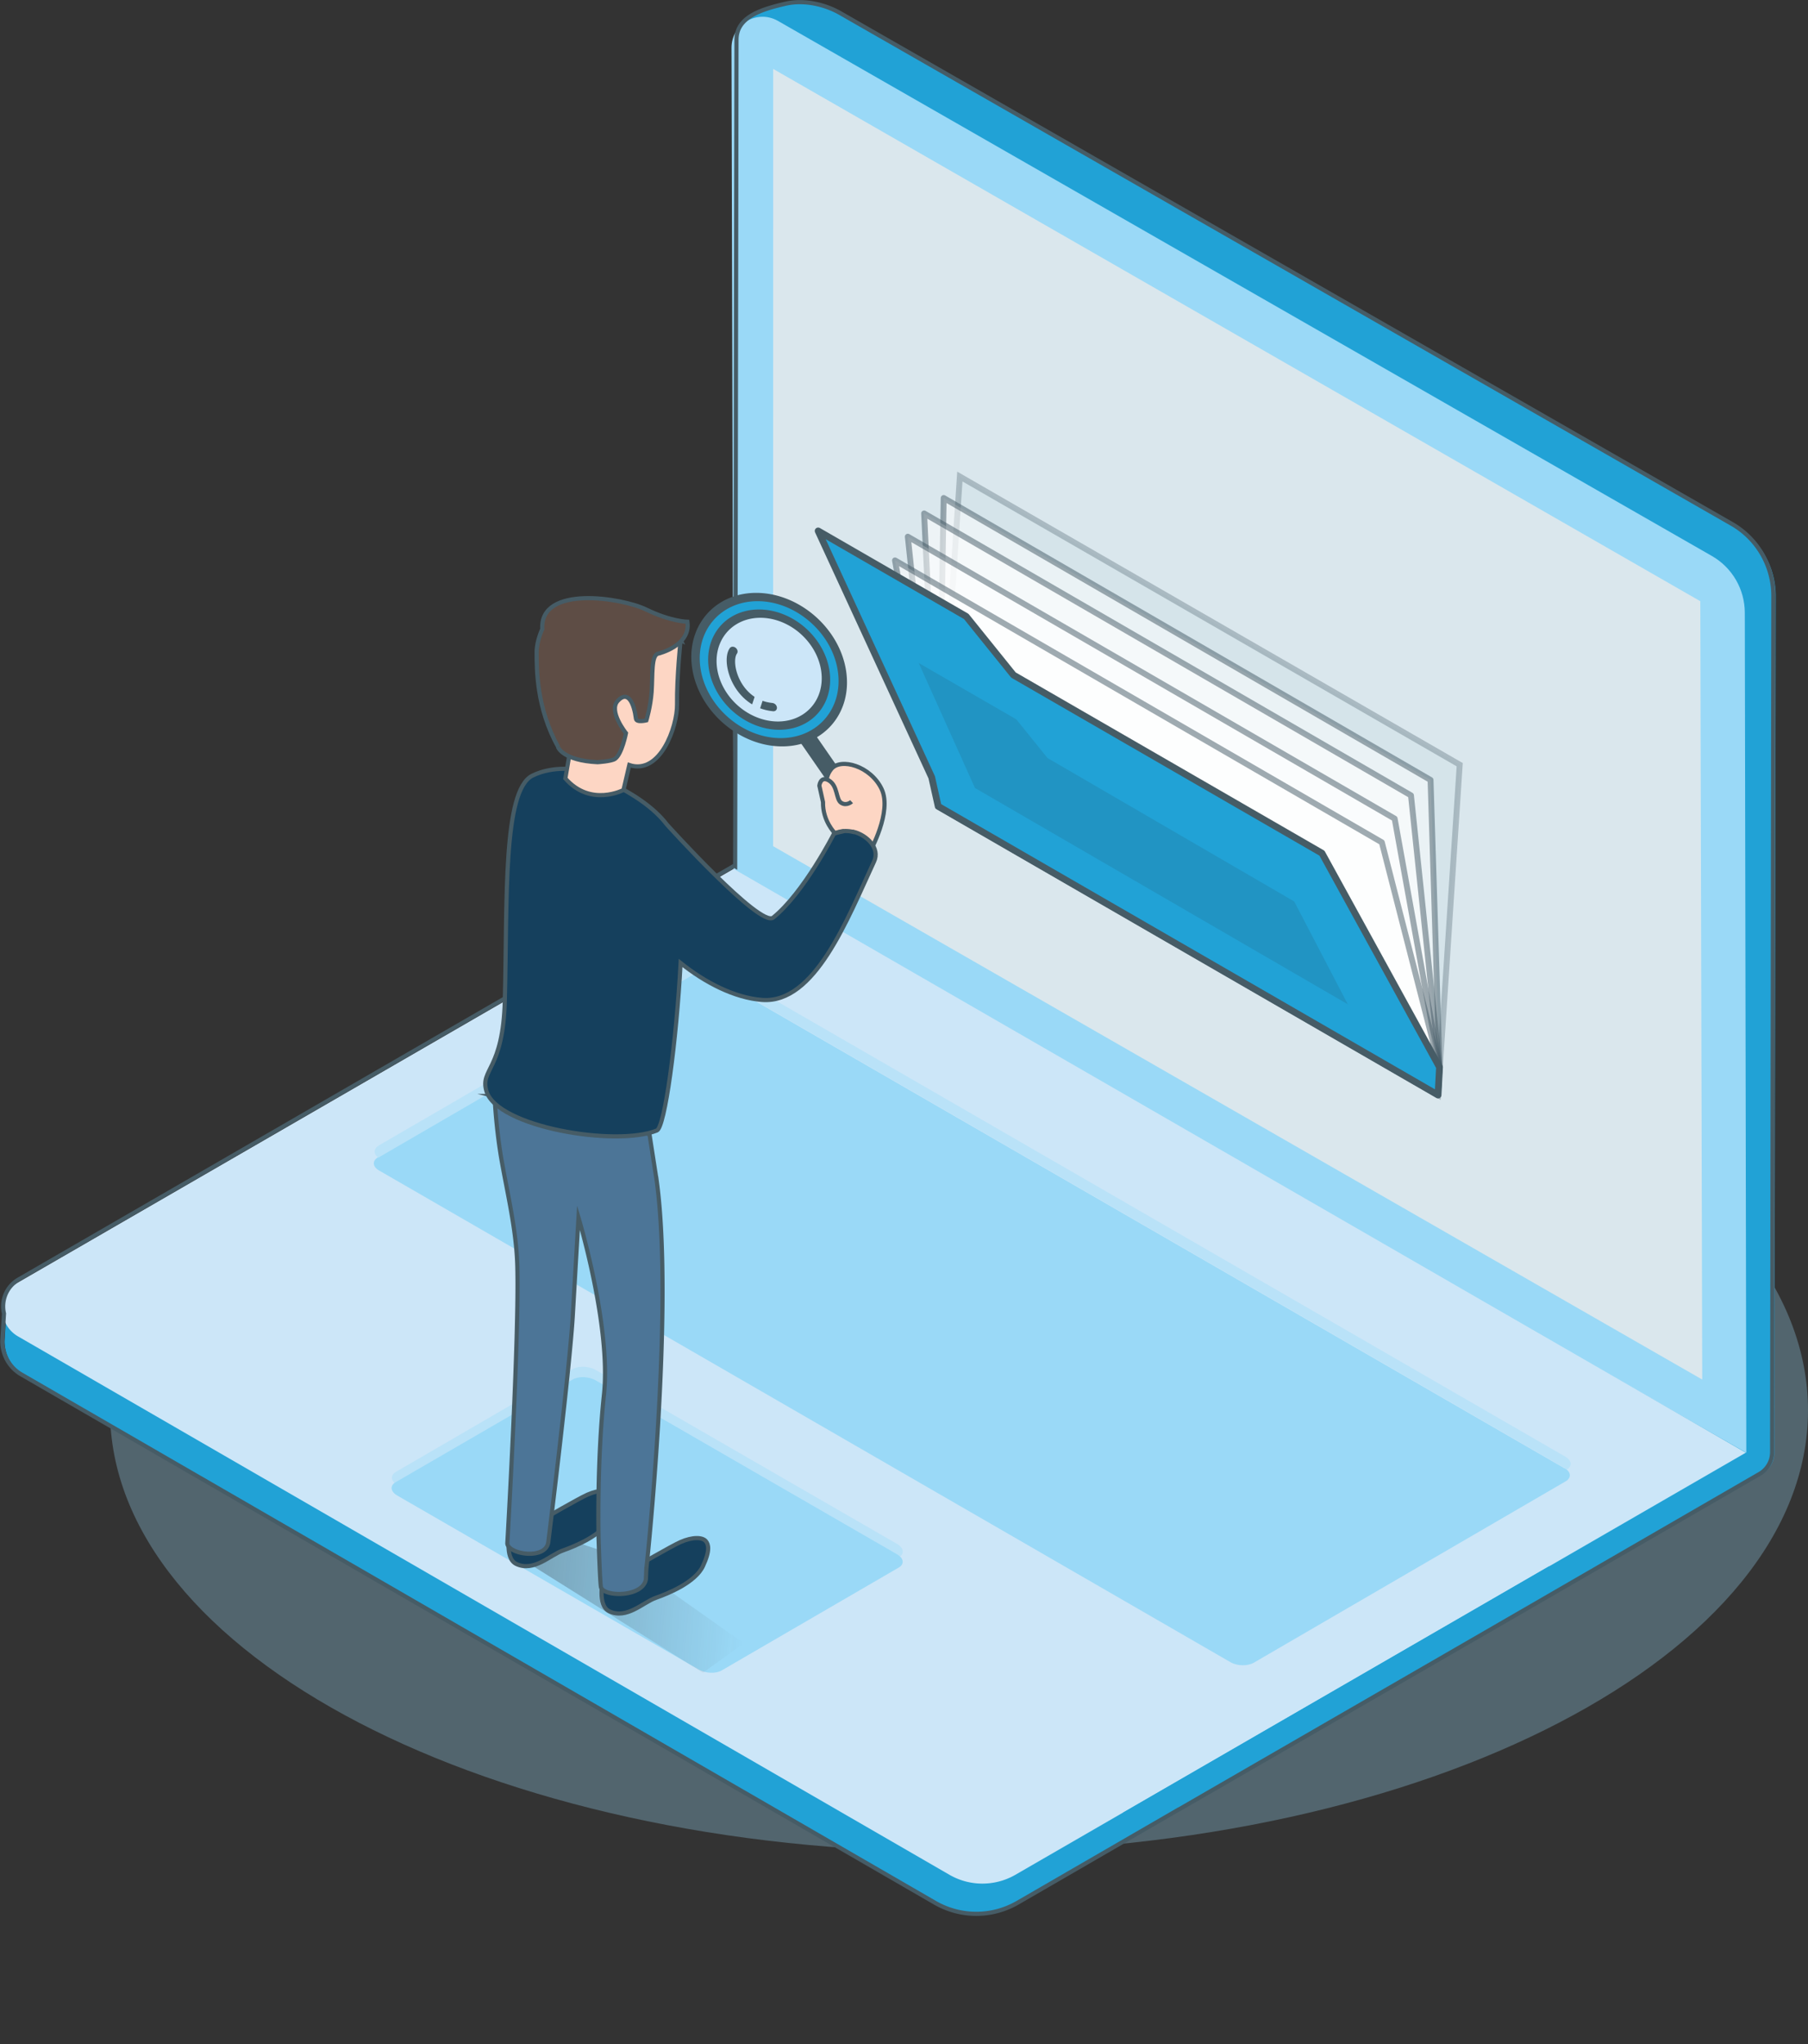 <svg xmlns="http://www.w3.org/2000/svg" xmlns:xlink="http://www.w3.org/1999/xlink" viewBox="0 0 217.75 246.16"><rect x="0" y="0" width="217.75" height="246.16" fill="#333333" stroke="none"/><style><![CDATA[.M{fill:none}.N{stroke:#465c66}.O{stroke-width:.5}.P{stroke-miterlimit:10}.Q{fill:#21a2d6}.R{stroke-linejoin:round}.S{opacity:.508}.T{fill:#9ad9f7}.U{stroke-linecap:round}.V{fill:#fdd6c4}]]></style><path d="M217.75 169.84c0 29.36-45.78 53.17-102.25 53.17S13.25 199.2 13.25 169.84c0-29.36 45.78-53.17 102.25-53.17s102.25 23.8 102.25 53.17z" opacity=".3" class="T"/><path d="M208.86 63.1L101.5 1.6C99.57.5 97.07-.03 94.9.47c-3.04.7-5.9 1.66-5.9 4.32l-.16 99.8 9.44 5.58-97.5 47.5-.23 3.85a4.63 4.63 0 0 0 2.32 4.02l110 63.62c3.1 1.8 6.9 1.8 10 0l89.32-51.63a3.02 3.02 0 0 0 1.51-2.61l.16-103.16a9.96 9.96 0 0 0-5.02-8.63z" class="Q"/><path d="M210.32 174.94l-121.97-69.6-.25-99.57c-.01-2.88 3.1-4.68 5.6-3.25l112.47 64.43c2.45 1.4 3.96 4 3.97 6.83l.18 101.15z" class="T"/><path d="M93.12 8.3l111.66 64.1.23 93.73-111.9-64.23z" fill="#dae7ed"/><path d="M210.25 174.93l-121.9-70.3-86.2 49.82a3.74 3.74 0 0 0 0 6.47l112.22 64.86c2.44 1.4 5.45 1.4 7.9 0l88-50.85z" fill="#cce6f8"/><path d="M47.54 178.6l.13-.1L69 166.1c.7-.4 1.93-.36 2.75.12l36.3 20.95a1.99 1.99 0 0 1 .35.26c.54-.4.4-1.06-.35-1.5l-36.3-20.95c-.82-.47-2.05-.52-2.75-.12l-21.34 12.4c-.57.34-.6.9-.12 1.33z" fill="#b9e2f8"/><path d="M108.04 187.17c.82.47.9 1.2.2 1.6l-21.34 12.4c-.7.4-1.93.35-2.75-.12l-36.3-20.95c-.82-.47-.92-1.18-.22-1.6L69 166.1c.7-.4 1.93-.35 2.75.12l36.3 20.95zm80.4-10.37c.8.46.84 1.18.1 1.6L151 200.23c-.74.43-2 .4-2.78-.05L45.65 140.95c-.8-.46-.84-1.18-.1-1.6l37.52-21.8c.74-.43 2-.4 2.78.05l102.58 59.22z" class="T"/><path d="M45.56 139.42c.03-.02.05-.04.08-.06l37.53-21.8c.74-.43 2-.4 2.78.06l102.58 59.22c.07.04.13.08.2.13.64-.44.57-1.1-.2-1.55L85.95 116.18c-.8-.46-2.04-.48-2.78-.05l-37.53 21.8c-.67.4-.68 1.02-.08 1.48z" fill="#b9e2f8"/><path d="M138.03 219.45l.2-.97 48.37-27.52v-2.37l-51.36 29.7.76 1.37.53.74z" class="Q"/><g class="N"><path d="M141.93 217.92l-19.35 11.2c-3.1 1.8-6.9 1.8-10 0l-110-63.6c-1.44-.83-2.3-2.36-2.3-4.02l.2-3.32c-.35-1.5.23-3.2 1.76-4.1l86.2-49.83.1.06.16-99.52C88.7 2.1 91.55 1.15 94.6.45c2.17-.5 4.67.03 6.6 1.13l107.36 61.5c3.1 1.77 5 5.07 5.02 8.64l-.15 103.16a3.02 3.02 0 0 1-1.51 2.61l-31.4 18.16-38.57 22.27z" class="M O P"/><g stroke-width=".709"><path d="M173.195 131.868l2.608-39.782-60.202-34.7-2.608 39.715z" opacity=".323" fill="#c9dce4"/><g fill="#fff" class="R"><path d="M173.195 131.868l.175-3.356-1.08-34.588-58.634-33.953-.66 37.14z" class="S"/><path d="M173.195 131.868l.175-3.356-3.437-32.73-58.634-33.953 1.695 35.282z" class="S"/><path d="M173.195 131.868l.175-3.356-5.402-29.93-58.634-33.953 3 28.335.65 4.145z" class="S"/><path d="M173.195 131.868l.175-3.356-6.944-27.074-58.634-33.953 4.552 25.48.65 4.145z" class="S"/></g></g><path d="M98.536 63.937l17.834 10.297 5.686 7.056 37.156 21.452 14.158 25.77-.175 3.356L112.993 97.1l-.78-3.494z" stroke-width=".816" class="Q R"/></g><g transform="translate(-2.189 -3.992)"><g transform="translate(-54.58 -9.69)"><linearGradient y2="208.211" x2="146.594" y1="206.199" x1="119.403" gradientUnits="userSpaceOnUse" id="A"><stop offset="0" stop-color="#231f20"/><stop offset="1" stop-color="#231f20" stop-opacity="0"/></linearGradient><path d="M121.2 200.27l-1.44 1.25 21.67 13.6 4.92-3.55-14.6-10.3-5.56-1.87z" opacity=".3" fill-rule="evenodd" fill="url(#A)"/><path d="M152.682 100.632l6.638 9.588" stroke-width="2" class="M N U"/><use xlink:href="#C" class="V"/><use xlink:href="#C" class="M N O P"/><g fill="#15405d"><use xlink:href="#D"/><use xlink:href="#E"/></g><g class="M N O P"><use xlink:href="#D"/><use xlink:href="#E"/></g><use xlink:href="#F" fill="#4c7597"/><use xlink:href="#F" class="M N O P"/><use xlink:href="#G" fill="#15405d"/><path d="M157.34 114.03s-1.5-1.45-1.45-3.76l-.44-1.98s.13-1.2 1.13-.63c1.12.65.84 2.28 1.5 2.7s1.25-.14 1.25-.14l-.87 3.54-1.06.25" class="V"/><g class="M N O P"><path d="M158.44 113.76l-1.06.25m-.04.02s-1.5-1.45-1.45-3.76l-.44-1.98s.13-1.2 1.13-.63c1.12.65.84 2.28 1.5 2.7s1.25-.14 1.25-.14"/><use xlink:href="#G"/></g><use xlink:href="#H" class="V"/><use xlink:href="#H" class="M N O P"/><use xlink:href="#I" fill="#5e4d45"/><use xlink:href="#I" class="M N O P"/></g><g transform="matrix(1 0 .169 1 -13.781 .13)"><g class="N"><g class="R"><circle r="7.099" cy="84.452" cx="94.452" fill="#cce6f8" stroke-width="1.092"/><path d="M94.324 75.758c-4.817 0-8.744 3.927-8.744 8.744s3.927 8.744 8.744 8.744 8.744-3.927 8.744-8.744-3.927-8.744-8.744-8.744zm0 2a6.73 6.73 0 1 1 0 13.488 6.73 6.73 0 1 1 0-13.488z" class="Q"/></g><path d="M90.396 82.24c-1.197 1.34-.7 6.352 3.596 6.776" class="M U"/></g><path d="M92.773 87.388l-.86 1.728" stroke="#cce6f8" class="M R U"/></g></g><path d="M110.646 79.84l11.76 6.79 3.75 4.653 29.715 17.274 6.454 12.383-44.9-26.047z" fill="#2194c3"/><defs ><path id="C" d="M161.54 116.24s2.72-4.82 1.4-7.56c-1.32-2.75-4.9-3.77-6.04-2.4-1.14 1.37-.42 3.18.07 3.96s1.2 4.1 1.2 4.1l3.85 2.46"/><path id="D" d="M129.4 203.9s-.74 3.1.75 3.82c2.12 1 4.06-1.08 5.6-1.62s4.77-1.87 5.68-3.82.64-2.62.37-2.98c-.4-.53-1.62-.56-3.07.08-1.13.5-5.47 3.03-5.47 3.03l-3.52 1.54"/><path id="E" d="M118.2 198.2s-.74 3.1.75 3.82c2.12 1 4.07-1.08 5.6-1.62s4.77-1.87 5.68-3.82.64-2.62.36-2.98c-.4-.53-1.62-.56-3.06.07-1.13.5-5.47 3.03-5.47 3.03l-3.53 1.54"/><path id="F" d="M135.86 155.87l-.87-5.6-18.66-4.6a67.41 67.41 0 0 0 .76 7.22c.7 4.15 1.85 8.7 1.98 13.17.25 8.46-1.2 33.4-1.2 33.47.04 1.3 4.57 2.07 4.93-.1 0 0 2.68-21.62 2.98-27.78l.66-11.34s3.94 13.08 3.07 21.3c-.87 8.2-.65 17.3-.65 17.3s.17 5.68.3 5.95c.47 1.16 5.04 1.16 5.4-1l.05-1.23c.01 0 3.37-31.2 1.25-46.76z"/><path id="G" d="M159.55 113.87c-1.46-.36-2.36.24-2.36.24s-3.62 7.1-7.3 10.07c-1.56 1.26-12.8-11.2-12.8-11.2-3.23-4.26-10.65-6.58-10.65-6.58s-2.98-.6-5.57.7c-3.55 1.8-3 14.9-3.3 27-.2 8.5-3 8.3-2.22 10.97 1.28 4.36 15.63 6.74 20.53 4.75.97-.4 2.35-10.7 2.86-20.17 2.94 2.36 6.5 4.2 9.83 4.45 6.32.46 10.2-9.62 13.47-16.67.75-1.6-.87-3.18-2.47-3.58z"/><path id="H" d="M138.76 90.78l-.08-.17c-2.85-1.16-12.4 6.45-9.55 12.1h-3.47l-.8 4.72c3.05 3.48 7 1.38 7 1.38l.7-3c3.7 1.22 5.78-4.56 5.75-7.3-.04-3.33.43-7.74.43-7.74z"/><path id="I" d="M123.98 103.67s.6 1.6 4.76 1.8c0 0 1.66-.1 2.1-.4.83-.57 1.32-3.1 1.32-3.1s-2.13-2.64-1-3.88c1.25-1.36 1.97.3 2.2 2.14.06.5 1.26.2 1.26.2s.5-1.63.63-3.43c.14-2.07-.06-4.38.77-4.6 0 0 3.97-.92 3.54-3.84 0 0-2.02-.04-4.95-1.47-2.92-1.43-12.84-3-12.53 2.34 0 0-.68 1.46-.68 2.75 0 2.18-.01 6.77 2.6 11.47"/></defs></svg>
